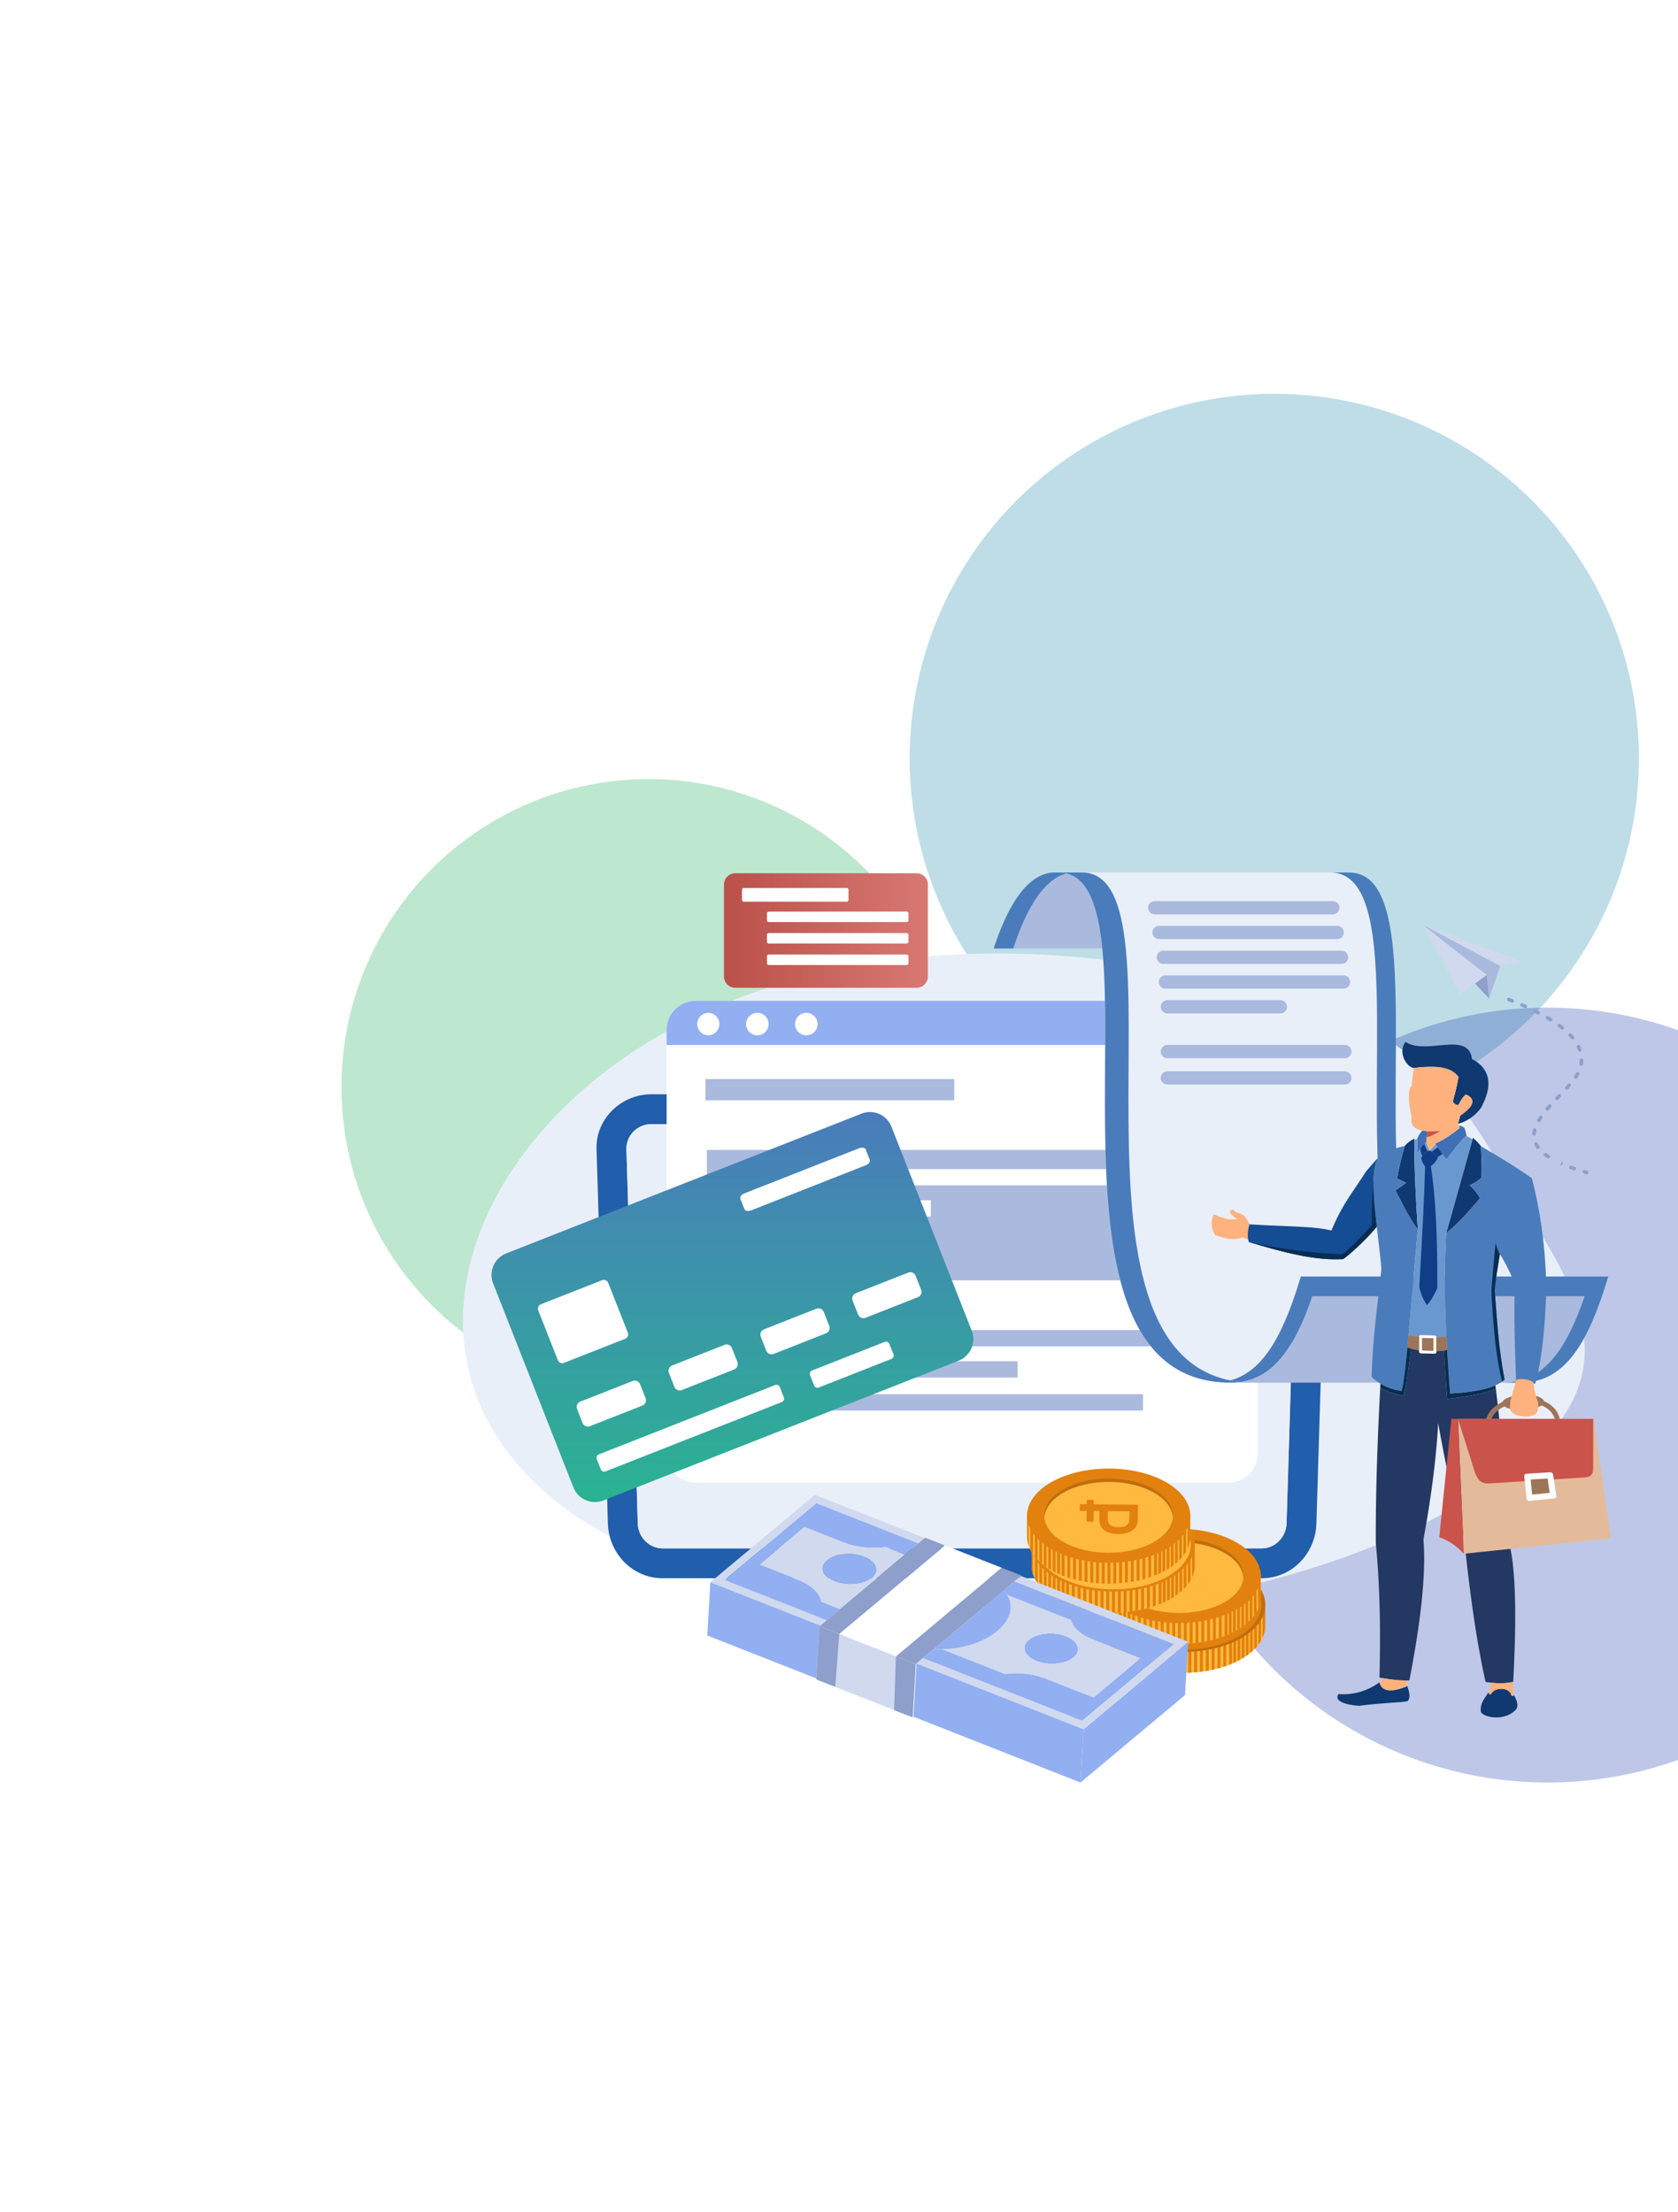 <svg width="801" height="1056" fill="none" xmlns="http://www.w3.org/2000/svg"><g filter="url(#a)"><ellipse cx="309.525" cy="518.98" rx="146.525" ry="147.045" fill="#27AE60" fill-opacity=".3"/></g><g filter="url(#b)"><circle cx="608.291" cy="362.063" r="174.063" fill="#278EAE" fill-opacity=".3"/></g><g filter="url(#c)"><circle cx="738.709" cy="666.025" r="184.975" fill="#2745AE" fill-opacity=".3"/></g><path fill-rule="evenodd" clip-rule="evenodd" d="m679.502 441.831 30.231 23.635-12.76 9.343-17.471-32.978Zm36.638 19.344-35.615-18.973 46.273 16.757-10.658 2.216Z" fill="#D0D9EE"/><path fill-rule="evenodd" clip-rule="evenodd" d="m716.141 461.176-5.317 15.484-1.091-11.194-30.231-23.635 1.024.371 35.615 18.974Z" fill="#AAB9DE"/><path fill-rule="evenodd" clip-rule="evenodd" d="m710.823 476.659-6.747-7.054 5.657-4.139 1.09 11.193Zm9.114 1.312c-1.073-.453-.365-2.002.63-1.581l1.587.638c1.055.447.368 2.002-.642 1.578l-1.572-.632-.003-.003Zm37.681 80.936c.725.206.835 1.198.203 1.552-.163.11-.438.15-.665.087l-1.058-.305c-1.062-.299-.624-1.943.478-1.633l1.045.299h-.003Zm-5.88-1.816c.966.273.641 1.946-.554 1.61l-1.622-.569c-1.134-.478-.356-1.995.581-1.601l1.592.557.003.003Zm-6.274-2.428c.98.415.38 2.007-.702 1.549l.702-1.549Zm-5.874-3.144c.876.644.072 1.998-.952 1.412-.49-.325-.966-.661-1.436-1.015-.878-.711.131-2.016 1.039-1.352.435.334.89.65 1.346.952l.003.003Zm-4.772-4.366c.653.951-.772 1.883-1.386.983a12.121 12.121 0 0 1-.949-1.581c-.482-1.079 1.099-1.708 1.534-.739.233.47.505.905.804 1.337h-.003Zm-1.668-5.833c-.183 1.209-1.848.835-1.694-.177.061-.615.157-1.201.302-1.802.319-1.128 1.94-.609 1.65.421a10.918 10.918 0 0 0-.258 1.555v.003Zm2.167-6.005c-.528.928-2.039.139-1.459-.879.296-.496.612-1.006.94-1.479.705-.96 2.03.113 1.404.963-.311.452-.607.922-.888 1.395h.003Zm3.954-5.369c-.673.83-2.037-.189-1.297-1.105.371-.435.748-.873 1.131-1.3.897-.882 1.976.441 1.268 1.137-.374.415-.743.842-1.105 1.268h.003Zm4.562-4.992c-.849.835-1.984-.435-1.232-1.175l1.174-1.233c.847-.832 1.987.435 1.233 1.178-.394.397-.792.821-1.175 1.23Zm4.694-4.963c-.885.87-1.976-.441-1.259-1.146l1.125-1.256c.836-.821 1.97.27 1.283 1.122l-1.149 1.28Zm4.383-5.37c-.644.876-1.999.073-1.413-.948.311-.458.598-.911.876-1.389.554-.972 2.037-.131 1.477.849-.299.511-.609.998-.94 1.491v-.003Zm2.738-6.573c-.168 1.109-1.851.853-1.682-.255a12.24 12.24 0 0 0 .148-1.587c.034-1.134 1.734-1.064 1.705.041-.02.603-.072 1.204-.168 1.801h-.003Zm-.711-7.127c.386 1.077-1.224 1.631-1.598.592a15.77 15.77 0 0 0-.629-1.485c-.493-1.102 1.099-1.703 1.523-.757.266.525.501 1.096.704 1.647v.003Zm-3.634-6.065c.676.841-.467 1.946-1.3 1.102a27.998 27.998 0 0 0-1.105-1.23c-.763-.774.421-1.998 1.233-1.174.403.423.792.855 1.172 1.302Zm-5.039-4.815c.885.716-.2 2.027-1.058 1.334a42.54 42.54 0 0 0-1.329-1.021c-.896-.658.102-2.039 1.012-1.366.464.345.923.693 1.375 1.053Zm-5.665-3.954c.914.522.142 2.042-.893 1.45l-1.442-.87c-.951-.545-.133-2.039.862-1.468l1.473.891v-.003Zm-5.987-3.382c1.053.603.116 2.025-.78 1.511l-1.509-.766c-.968-.554-.301-1.972.76-1.523l1.529.778Zm-6.173-2.985c.984.415.38 2.007-.702 1.552l-1.546-.69c-.998-.421-.38-2.011.688-1.561l1.563.696-.003.003Z" fill="#8D9FCA"/><path fill-rule="evenodd" clip-rule="evenodd" d="M636.002 483.981c57.211 20.543 73.101 63.171 93.667 95.541 27.223 42.84 44.416 77.681-2.677 117.516-82.673 69.934-270.277 98.781-403.203 51.044-132.925-47.731-125.459-160.169-42.785-230.102 82.67-69.933 222.073-81.734 354.998-33.999Z" fill="#E9EFF8"/><path fill-rule="evenodd" clip-rule="evenodd" d="M310.872 522.425H607.7c14.361 0 26.542 11.771 26.109 26.109l-5.418 178.841c-.432 14.338-11.768 26.109-26.11 26.109H316.294c-14.266 0-25.677-11.754-26.112-26.109l-5.419-178.841c-.432-14.356 11.748-26.109 26.109-26.109Zm.003 14.262c-6.518 0-12.043 5.329-11.849 11.847l5.421 178.841c.192 6.518 5.445 11.849 11.85 11.849h285.99c6.402 0 11.658-5.447 11.85-11.849l5.418-178.841c.198-6.498-5.331-11.847-11.849-11.847H310.875Z" fill="#215EAB"/><path fill-rule="evenodd" clip-rule="evenodd" d="M619.555 548.534c0-5.703-4.081-10.498-9.468-11.606l-.284-.055h-.006l-.29-.05h-.006l-.29-.04h-.003l-.293-.035-.298-.029-.302-.02-.302-.012h-.304l-296.831-.003h-.304l-.302.015-.302.02-.298.026-.293.035h-.006l-.29.04h-.006c-5.668.876-10.045 5.808-10.045 11.711l5.421 178.84c.195 6.518 5.448 11.85 11.85 11.85h285.99c6.402 0 11.658-5.448 11.85-11.85l5.418-178.837h-.006Z" fill="#E9EFF8"/><path fill-rule="evenodd" clip-rule="evenodd" d="M332.016 477.794H586.56c7.591 0 13.802 6.21 13.802 13.801v202.438c0 7.589-6.211 13.802-13.802 13.802H332.016c-7.591 0-13.798-6.21-13.798-13.802V491.595c0-7.591 6.207-13.801 13.798-13.801Z" fill="#fff"/><path fill-rule="evenodd" clip-rule="evenodd" d="M586.559 477.794H332.015c-7.591 0-13.801 6.21-13.801 13.801v7.284h282.144v-7.284c0-7.591-6.211-13.801-13.802-13.801h.003Z" fill="#92AFF2"/><path fill-rule="evenodd" clip-rule="evenodd" d="M338.136 483.545a5.368 5.368 0 0 1 0 10.733 5.367 5.367 0 0 1 0-10.733Zm46.768 0a5.365 5.365 0 0 1 5.366 5.367 5.365 5.365 0 0 1-5.366 5.366 5.365 5.365 0 0 1-5.366-5.366 5.366 5.366 0 0 1 5.366-5.367Zm-23.383 0a5.366 5.366 0 1 1 0 10.733 5.365 5.365 0 0 1-5.366-5.366 5.366 5.366 0 0 1 5.366-5.367Z" fill="#fff"/><path d="M455.502 515.161H336.755v10.15h118.747v-10.15Zm121.453 33.828H337.432v62.249h239.523v-62.249Z" fill="#AAB9DE"/><path fill-rule="evenodd" clip-rule="evenodd" d="M347.581 558.124h219.225v7.782H347.581v-7.782Zm0 30.617h96.759v7.779h-96.759v-7.779Zm0-15.728h96.759v7.78h-96.759v-7.78Z" fill="#fff"/><path fill-rule="evenodd" clip-rule="evenodd" d="M338.368 634.995h239.17v7.783h-239.17v-7.783Zm0 30.617h207.23v7.783h-207.23v-7.783Zm0-15.727h147.391v7.779H338.368v-7.779Z" fill="#AAB9DE"/><path d="M350.98 416.902h86.569a5.387 5.387 0 0 1 5.384 5.383v43.908a5.387 5.387 0 0 1-5.384 5.384h-86.572a5.385 5.385 0 0 1-5.383-5.384v-43.905a5.387 5.387 0 0 1 5.383-5.383l.003-.003Z" fill="url(#d)"/><path fill-rule="evenodd" clip-rule="evenodd" d="M355.021 423.945h49.187c.456 0 .83.374.83.827v4.867c0 .456-.374.83-.83.83h-49.187a.834.834 0 0 1-.83-.83v-4.867c0-.456.375-.827.83-.827Zm12.198 11.269h65.329c.607 0 1.1.285 1.1.636v3.721c0 .348-.496.635-1.1.635h-65.329c-.607 0-1.1-.284-1.1-.635v-3.721c0-.348.496-.636 1.1-.636Zm0 20.506h65.329c.607 0 1.1.284 1.1.632v3.722c0 .348-.496.632-1.1.632h-65.329c-.607 0-1.1-.284-1.1-.632v-3.722c0-.348.496-.632 1.1-.632Zm0-10.252h65.329c.607 0 1.1.285 1.1.633v3.721c0 .348-.496.633-1.1.633h-65.329c-.607 0-1.1-.285-1.1-.633v-3.721c0-.348.496-.633 1.1-.633Z" fill="#fff"/><path fill-rule="evenodd" clip-rule="evenodd" d="M672.56 609.446h-43.128c-9.558 31.78-20.653 50.655-41.968 50.655h138.263c21.315 0 32.41-18.875 41.968-50.655H672.56ZM474.354 452.819h190.081c-2.199-21.843-7.666-36.28-20.92-36.28H502.59c-11.165.879-20.575 12.972-28.236 36.28Z" fill="#AAB9DE"/><path fill-rule="evenodd" clip-rule="evenodd" d="M672.56 609.446c-17.68-71.367 9.413-192.907-29.045-192.907H505.252c54.441 0-22.483 243.562 82.215 243.562 21.315 0 32.41-18.875 41.968-50.655h43.128-.003Z" fill="#E9EFF8"/><path fill-rule="evenodd" clip-rule="evenodd" d="M592.196 659.77c-94.973-10.001-22.452-243.231-75.726-243.231h-11.218c54.441 0-22.483 243.562 82.215 243.562 1.636 0 3.214-.113 4.732-.331h-.003Zm80.869-50.324c-17.683-71.367 9.413-192.907-29.045-192.907h-8.98c38.457 0 11.362 121.54 29.042 192.907h8.983Z" fill="#4A7CBB"/><path fill-rule="evenodd" clip-rule="evenodd" d="M756.46 618.812c-8.943 26.086-19.838 41.289-38.965 41.289h8.235c21.315 0 32.41-18.875 41.968-50.655H620.956c-8.232 27.374-17.604 45.173-33.665 49.582 1.583.316 3.219.562 4.908.742 16.246-2.349 26.057-17.102 34.234-40.958H756.46ZM483.689 452.819c7.013-21.344 15.498-33.283 25.45-35.818a15.908 15.908 0 0 0-3.887-.462h-2.662c-11.165.879-20.575 12.972-28.236 36.28h9.335Z" fill="#4A7CBB"/><path fill-rule="evenodd" clip-rule="evenodd" d="M551.191 430.199h85.035a3.174 3.174 0 0 1 3.164 3.164 3.174 3.174 0 0 1-3.164 3.165h-85.035a3.175 3.175 0 0 1-3.165-3.165 3.172 3.172 0 0 1 3.165-3.164Zm6.074 81.246h84.716a3.174 3.174 0 0 1 3.164 3.165 3.174 3.174 0 0 1-3.164 3.164h-84.716a3.174 3.174 0 0 1-3.165-3.164 3.175 3.175 0 0 1 3.165-3.165Zm0-12.566h84.716a3.174 3.174 0 0 1 3.164 3.165 3.174 3.174 0 0 1-3.164 3.164h-84.716a3.174 3.174 0 0 1-3.165-3.164 3.175 3.175 0 0 1 3.165-3.165Zm0-21.393h53.933a3.174 3.174 0 0 1 3.165 3.165 3.173 3.173 0 0 1-3.165 3.165h-53.933a3.175 3.175 0 0 1-3.165-3.165 3.175 3.175 0 0 1 3.165-3.165Zm-.954-11.82h85.034a3.174 3.174 0 0 1 3.165 3.164 3.172 3.172 0 0 1-3.165 3.165h-85.034a3.174 3.174 0 0 1-3.165-3.165 3.174 3.174 0 0 1 3.165-3.164Zm-.955-11.821h85.035a3.175 3.175 0 0 1 3.165 3.165 3.173 3.173 0 0 1-3.165 3.165h-85.035a3.172 3.172 0 0 1-3.164-3.165 3.174 3.174 0 0 1 3.164-3.165Zm-2.079-11.823h85.034a3.174 3.174 0 0 1 3.165 3.165 3.172 3.172 0 0 1-3.165 3.164h-85.034a3.172 3.172 0 0 1-3.165-3.164 3.17 3.17 0 0 1 3.165-3.165Z" fill="#AAB9DE"/><path fill-rule="evenodd" clip-rule="evenodd" d="M592.575 792.035c-15.205 8.78-39.87 8.78-55.084 0-7.148-4.128-10.939-9.465-11.368-14.872-.023-.328-.035-10.64-.038-10.971-.02-5.772 3.78-1.555 11.406-5.961 15.214-8.783 39.876-8.783 55.084 0 7.557 4.366 11.362.081 11.409 5.799.006.322-.006 10.631-.023 10.953-.36 5.468-4.154 10.875-11.383 15.049l-.003.003Z" fill="#FFB93E"/><path fill-rule="evenodd" clip-rule="evenodd" d="M526.555 763.74a.641.641 0 0 1 .267.523v16.244a13.605 13.605 0 0 1-.699-3.342c-.023-.328-.035-10.64-.038-10.97-.006-1.187.151-1.95.47-2.455Zm2.413 2.458v18.44a17.294 17.294 0 0 1-1.308-2.161v-16.279c0-.357.293-.65.65-.65l.058.006a.645.645 0 0 1 .597.644h.003Zm2.138 1.94v18.788a.647.647 0 0 1-.04.226 20.233 20.233 0 0 1-1.276-1.433v-17.581c0-.359.293-.655.649-.655l.067.005a.652.652 0 0 1 .603.65h-.003Zm2.147 1.935v18.779a.586.586 0 0 1-.049.247 26.255 26.255 0 0 1-1.291-1.123v-17.9c0-.363.299-.659.659-.659h.058a.669.669 0 0 1 .617.659l.006-.003Zm2.143 1.941v18.712c-.47-.319-.919-.641-1.354-.969v-17.743c0-.363.298-.659.658-.659h.067a.668.668 0 0 1 .629.659Zm2.146 1.937v18.11l-.052-.029a35.615 35.615 0 0 1-1.317-.801v-17.283c0-.368.296-.664.665-.664h.061a.678.678 0 0 1 .646.664l-.003.003Zm2.139 1.938v17.314a37.79 37.79 0 0 1-1.386-.722v-16.595c0-.369.304-.67.673-.67h.064c.359.02.649.307.649.67v.003Zm2.143 1.938v16.366a37.612 37.612 0 0 1-1.398-.63v-15.739c0-.371.302-.673.667-.673h.067c.369.02.664.307.664.673v.003Zm.726 16.67v-14.733c0-.371.307-.679.682-.679h.063c.375 0 .676.308.676.679v15.287a48.618 48.618 0 0 1-1.421-.554Zm2.738 1.024v-15.354c0-.374.302-.679.676-.679h.07c.374 0 .678.308.678.679v15.815a47.316 47.316 0 0 1-1.424-.461Zm2.735.847v-15.797c0-.372.307-.679.679-.679h.075c.371 0 .679.307.679.679v16.177c-.482-.122-.96-.25-1.436-.383l.003.003Zm2.739.69v-16.079c0-.377.307-.687.678-.687h.082c.374 0 .681.307.681.687v16.39a74.219 74.219 0 0 1-1.438-.311h-.003Zm2.736.554v-16.23a.69.69 0 0 1 .684-.687h.081a.69.69 0 0 1 .685.687v16.473a72.832 72.832 0 0 1-1.448-.24l-.002-.003Zm2.731.427v-16.25c0-.377.314-.69.691-.69h.084c.377 0 .687.313.687.69v16.427c-.49-.052-.974-.113-1.462-.18v.003Zm2.739.305v-16.152a.69.69 0 0 1 .684-.69h.096c.377 0 .685.313.685.69v16.27a54.23 54.23 0 0 1-1.465-.116v-.002Zm2.732.191v-15.939c0-.377.313-.69.691-.69h.095a.69.69 0 0 1 .691.69v15.997a48.27 48.27 0 0 1-1.474-.058h-.003Zm2.738.081v-15.612c0-.383.314-.693.691-.693h.101c.377 0 .691.313.691.693v15.609a81.11 81.11 0 0 1-1.48.003h-.003Z" fill="#FFB93E"/><path fill-rule="evenodd" clip-rule="evenodd" d="M567.224 798.581v-15.998c0-.382.307-.69.69-.69h.096c.377 0 .69.308.69.69v15.934c-.493.026-.983.046-1.476.064Zm2.784-.148v-16.267c0-.377.308-.691.685-.691h.096a.69.69 0 0 1 .684.691v16.145c-.487.047-.974.087-1.465.122Zm2.784-.264v-16.418c0-.377.308-.69.685-.69h.087c.377 0 .69.31.69.69v16.233c-.484.069-.971.127-1.459.185h-.003Zm2.785-.386v-16.455c0-.375.308-.679.685-.679h.081c.377 0 .685.307.685.679v16.206c-.482.09-.964.171-1.451.249Zm2.782-.516v-16.358c0-.374.308-.678.679-.678h.081c.375 0 .682.307.682.678v16.039c-.479.113-.96.217-1.442.319Zm2.785-.659v-16.119c0-.371.304-.679.681-.679h.076c.371 0 .678.308.678.679v15.725c-.472.139-.954.27-1.435.394Zm2.781-.806v-15.73c0-.375.308-.676.679-.676h.073c.374 0 .673.301.673.676v15.249c-.47.165-.946.327-1.425.481Zm2.785-.983v-15.162c0-.374.302-.673.673-.673h.067c.374 0 .679.302.679.673v14.588c-.464.2-.94.391-1.419.574Zm3.4-16.952v15.472c-.461.227-.928.444-1.404.653v-16.125c0-.374.308-.676.676-.676h.064c.368.02.664.308.664.676Zm1.978-1.79v16.233c-.456.252-.917.496-1.387.734v-16.967c0-.368.302-.67.67-.67h.064c.357.023.65.308.65.67h.003Zm1.979-1.792v16.838c-.441.285-.896.566-1.369.839v-17.677a.67.67 0 0 1 .664-.665h.067a.674.674 0 0 1 .638.665Zm1.981-1.79v17.245c-.432.328-.885.65-1.352.969v-18.214c0-.362.299-.658.659-.658h.066a.665.665 0 0 1 .627.658Zm1.978-1.79v17.39c-.423.388-.87.771-1.34 1.148v-18.535a.66.66 0 0 1 .661-.656h.061a.664.664 0 0 1 .621.656l-.003-.003Zm1.978-1.789v17.131c-.406.479-.847.952-1.317 1.419v-18.55c0-.36.293-.653.65-.653h.064a.655.655 0 0 1 .603.653Zm1.978-1.793v16.137c-.38.659-.812 1.308-1.302 1.949v-18.086c0-.356.293-.649.649-.649l.061.005a.65.65 0 0 1 .592.644Zm.694 14.808v-16.598a.65.65 0 0 1 .65-.644c.284 0 .527.192.612.45.011.122.023.249.029.386v10.515c0 .542-.006.893-.009.948-.107 1.665-.537 3.324-1.282 4.943Z" fill="#E2810E"/><path fill-rule="evenodd" clip-rule="evenodd" d="M592.576 782.041c-15.206 8.784-39.871 8.784-55.085 0-15.205-8.78-15.205-23.02 0-31.8 15.214-8.784 39.876-8.784 55.085 0 15.214 8.78 15.214 23.02 0 31.8Z" fill="#C06E0C"/><path fill-rule="evenodd" clip-rule="evenodd" d="M591.253 781.278c-14.481 8.36-37.953 8.36-52.437 0-14.48-8.357-14.48-21.915 0-30.272 14.484-8.362 37.956-8.362 52.437 0 14.477 8.357 14.477 21.915 0 30.272Z" fill="#E2810E"/><path fill-rule="evenodd" clip-rule="evenodd" d="M586.751 778.679c-11.992 6.921-31.438 6.921-43.429 0-11.995-6.924-11.995-18.152 0-25.073 11.991-6.924 31.435-6.924 43.429 0 11.992 6.927 11.992 18.152 0 25.073Z" fill="#E68600"/><path fill-rule="evenodd" clip-rule="evenodd" d="M586.751 755.215c-11.995-6.924-31.438-6.924-43.43 0-5.645 3.258-8.629 7.467-8.96 11.731.333 4.267 3.318 8.479 8.96 11.736 11.992 6.921 31.438 6.921 43.43 0 5.639-3.257 8.629-7.466 8.96-11.73-.334-4.27-3.324-8.479-8.96-11.737Z" fill="#F29919"/><path fill-rule="evenodd" clip-rule="evenodd" d="m557.236 773.916 5.772-3.336c2.063 2.53-2.047 4.624-5.772 3.336Zm15.435-13.146-5.462 3.156c-1.741-2.112 1.575-4.255 5.462-3.156Zm7.333-4.183-1.291.749c-11.081-5.816-26.852 1.871-18.06 10.373l-7.461 4.31c-1.023-.879-1.737-1.833-2.14-2.86-.511-1.279-2.547-2.155-4.813-2.01-2.181.142-3.805.479-3.942 1.662-.032.261.015 1.218.137 1.491.826 1.764 2.512 3.629 4.977 5.047l-1.479-.212c-.278.16-.162 1.294-.162 1.503 0 .209.133.424.411.58l1.616.937c.554.316 1.45.316 2.005 0l1.273-.734c6.289 2.521 12.65 2.515 17.575-.322 4.647-2.683 5.01-6.152 1.088-10.402l6.419-3.704c.314.342.583.766.801 1.274.548 1.264 2.637 2.1 4.876 1.955 2.895-.183 4.847-2.028 3.861-3.612-.725-1.166-1.888-2.112-3.342-3.121l1.335-.769c.261-.15.386-.345.377-.542-.003-.189.148-1.349-.099-1.491l-2.135-.096c-.502-.293-1.322-.293-1.827 0v-.006Z" fill="#E68600"/><path fill-rule="evenodd" clip-rule="evenodd" d="m557.236 772.707 5.772-3.333c2.063 2.526-2.048 4.621-5.772 3.333Zm15.435-13.143-5.462 3.155c-1.741-2.111 1.575-4.255 5.462-3.155Zm7.333-4.183-1.291.745c-11.081-5.816-26.852 1.874-18.06 10.376l-7.461 4.308c-1.024-.879-1.737-1.834-2.14-2.861-.511-1.276-2.547-2.158-4.813-2.013-2.657.174-4.496 1.662-3.805 3.156.826 1.761 2.512 3.629 4.977 5.048l-1.227.707c-.554.322-.554.842 0 1.158l1.616.937c.554.316 1.45.316 2.004 0l1.274-.734c6.288 2.521 12.65 2.518 17.575-.322 4.647-2.683 5.01-6.153 1.088-10.399l6.419-3.707c.313.342.583.765.801 1.273.548 1.265 2.637 2.094 4.876 1.952 2.895-.18 4.774-1.877 3.785-3.463-.725-1.163-1.813-2.257-3.266-3.266l1.334-.769c.508-.293.508-.766 0-1.056l-1.859-1.073c-.502-.293-1.323-.293-1.827 0v.003Z" fill="#F6B039"/><path fill-rule="evenodd" clip-rule="evenodd" d="M590.415 778.25c-15.212 8.783-39.871 8.783-55.085 0-7.153-4.128-10.939-9.462-11.368-14.872-.023-.328-.041-10.64-.041-10.968-.023-5.769 3.777-1.554 11.409-5.961 15.208-8.78 39.873-8.78 55.085 0 7.556 4.366 11.356.084 11.408 5.802 0 .319-.009 10.628-.029 10.95-.351 5.468-4.148 10.872-11.376 15.046l-.003.003Z" fill="#FFB93E"/><path fill-rule="evenodd" clip-rule="evenodd" d="M524.394 749.957c.16.116.264.307.264.519v16.232a13.748 13.748 0 0 1-.696-3.33c-.023-.322-.04-10.64-.04-10.967-.006-1.187.153-1.95.469-2.454h.003Zm2.411 2.457v18.44a16.78 16.78 0 0 1-1.305-2.159v-16.281a.65.65 0 0 1 .649-.647h.061c.331.035.595.31.595.647Zm2.143 1.94v18.788a.639.639 0 0 1-.04.226 21.334 21.334 0 0 1-1.283-1.436v-17.578c0-.357.299-.656.656-.656l.061.006a.66.66 0 0 1 .609.65h-.003Zm2.145 1.938v18.776a.655.655 0 0 1-.05.249 26.173 26.173 0 0 1-1.291-1.122v-17.901c0-.362.296-.655.656-.655h.064a.664.664 0 0 1 .621.655v-.002Z" fill="#D0D9EE"/><path fill-rule="evenodd" clip-rule="evenodd" d="M533.233 758.229v18.713a33.107 33.107 0 0 1-1.349-.963v-17.747a.66.66 0 0 1 .658-.658h.061c.354.026.63.307.63.658v-.003Zm2.143 1.938v18.109l-.046-.026a40.236 40.236 0 0 1-1.323-.8v-17.28c0-.368.299-.664.664-.664h.064a.674.674 0 0 1 .638.664l.003-.003Zm2.147 1.937v17.318c-.47-.232-.931-.473-1.384-.723v-16.595c0-.368.296-.667.664-.667h.067c.363.023.656.308.656.667h-.003Zm2.143 1.941v16.369a52.837 52.837 0 0 1-1.404-.632v-15.737c0-.374.305-.675.676-.675h.067c.362.02.664.307.664.675h-.003Zm.726 16.671v-14.733c0-.374.301-.682.673-.682h.063c.372 0 .682.308.682.682v15.287a52.87 52.87 0 0 1-1.418-.554Zm2.735 1.023v-15.353c0-.374.307-.676.679-.676h.072c.372 0 .679.302.679.676v15.815a54.244 54.244 0 0 1-1.43-.462Zm2.739.848v-15.795c0-.377.301-.681.678-.681h.076a.68.68 0 0 1 .682.681v16.175c-.485-.122-.961-.25-1.436-.383v.003Zm2.729.69v-16.082c0-.374.307-.681.684-.681h.076c.377 0 .684.307.684.681v16.392c-.487-.098-.969-.2-1.447-.31h.003Zm2.738.554v-16.232c0-.374.307-.679.682-.679h.087c.377 0 .684.308.684.679v16.476a63.494 63.494 0 0 1-1.45-.241l-.003-.003Zm2.735.426v-16.252c0-.377.308-.685.685-.685h.09c.374 0 .684.308.684.685v16.432a78.497 78.497 0 0 1-1.459-.18Zm2.736.305v-16.154a.69.69 0 0 1 .691-.684h.09a.69.69 0 0 1 .69.684v16.273a59.497 59.497 0 0 1-1.471-.119Zm2.738.194v-15.939c0-.386.31-.691.69-.691h.096c.377 0 .69.308.69.691v15.997a71.648 71.648 0 0 1-1.473-.058h-.003Zm2.733.078v-15.617c0-.377.313-.69.693-.69h.096c.383 0 .696.313.696.69v15.615a73.51 73.51 0 0 1-1.485 0v.002Zm2.784-.031v-16.001c0-.377.31-.69.69-.69h.096c.383 0 .691.313.691.69v15.94c-.491.029-.981.049-1.474.063l-.003-.002Zm2.785-.147v-16.271c0-.377.311-.69.691-.69h.09c.377 0 .69.31.69.69v16.146c-.487.046-.978.09-1.471.125Zm2.785-.265v-16.424c0-.377.31-.684.69-.684h.087c.377 0 .685.307.685.684v16.238c-.485.07-.972.131-1.459.189l-.003-.003Zm2.781-.386v-16.456a.69.69 0 0 1 .688-.684h.084a.69.69 0 0 1 .687.684v16.204c-.484.09-.969.171-1.456.252h-.003Zm2.786-.519v-16.354c0-.377.307-.684.684-.684h.082c.371 0 .678.307.678.684v16.035c-.478.113-.96.218-1.444.319Zm2.786-.656v-16.119c0-.377.302-.679.682-.679h.069c.377 0 .679.302.679.679v15.722a38.71 38.71 0 0 1-1.43.394v.003Zm2.786-.809v-15.728c0-.377.301-.679.675-.679h.07a.68.68 0 0 1 .679.679v15.246c-.47.166-.946.328-1.424.482Zm2.784-.986V765.87c0-.368.301-.673.673-.673h.066c.372 0 .673.308.673.673v14.591c-.464.2-.937.388-1.415.574h.003Zm3.397-16.952v15.473c-.461.223-.928.444-1.404.652v-16.125c0-.371.302-.673.673-.673h.067c.362.021.664.308.664.673Zm1.979-1.79v16.233c-.456.252-.92.498-1.387.739v-16.972c0-.368.302-.664.667-.664h.067c.362.02.653.302.653.664Zm1.977-1.786v16.832c-.444.285-.896.566-1.369.842v-17.674c0-.369.299-.665.664-.665h.064a.674.674 0 0 1 .641.665Zm1.978-1.793v17.248c-.435.328-.884.65-1.354.969v-18.214c0-.363.299-.661.658-.661h.067a.67.67 0 0 1 .629.661v-.003Zm1.98-1.793v17.393a26.38 26.38 0 0 1-1.335 1.143v-18.536c0-.36.293-.655.653-.655h.067a.663.663 0 0 1 .615.655Zm1.983-1.787v17.129c-.409.482-.85.957-1.323 1.421v-18.553c0-.356.293-.655.656-.655l.061.006a.657.657 0 0 1 .609.649l-.003.003Zm1.979-1.792v16.137c-.38.658-.815 1.311-1.303 1.952v-18.086c0-.357.293-.65.644-.65l.067.006a.65.65 0 0 1 .595.644l-.003-.003Zm.69 14.802v-16.589a.645.645 0 0 1 1.262-.186c.012.101.02.209.026.319v10.434a36.09 36.09 0 0 1-.012 1.079c-.107 1.662-.533 3.321-1.276 4.94v.003Z" fill="#E2810E"/><path fill-rule="evenodd" clip-rule="evenodd" d="M590.414 768.257c-15.211 8.783-39.87 8.783-55.084 0-15.215-8.78-15.215-23.017 0-31.801 15.208-8.78 39.873-8.78 55.084 0 15.209 8.784 15.209 23.021 0 31.801Z" fill="#E2810E"/><path fill-rule="evenodd" clip-rule="evenodd" d="M589.092 767.497c-14.478 8.357-37.959 8.357-52.436 0-14.481-8.363-14.481-21.915 0-30.278 14.477-8.36 37.953-8.357 52.436 0 14.477 8.36 14.477 21.915 0 30.278Z" fill="#E2810E"/><path fill-rule="evenodd" clip-rule="evenodd" d="M584.586 764.895c-11.991 6.927-31.435 6.927-43.429 0-11.992-6.924-11.992-18.146 0-25.073 11.991-6.924 31.438-6.924 43.429 0 11.995 6.927 11.995 18.152 0 25.073Z" fill="#C06E0C"/><path fill-rule="evenodd" clip-rule="evenodd" d="M584.587 741.434c-11.992-6.927-31.438-6.927-43.43-.003-5.639 3.258-8.63 7.467-8.96 11.734.333 4.264 3.324 8.473 8.96 11.73 11.995 6.927 31.438 6.927 43.43 0 5.644-3.257 8.629-7.463 8.966-11.73-.337-4.264-3.322-8.473-8.966-11.731Z" fill="#FFB93E"/><path fill-rule="evenodd" clip-rule="evenodd" d="M558.924 763.274c-15.208 8.78-39.87 8.78-55.084 0-7.148-4.131-10.939-9.465-11.368-14.872-.023-.328-.035-10.643-.041-10.971-.02-5.775 3.783-1.554 11.409-5.961 15.214-8.783 39.876-8.783 55.084 0 7.557 4.366 11.362.082 11.406 5.799.006.322-.003 10.634-.023 10.953-.357 5.468-4.154 10.875-11.383 15.049v.003Z" fill="#FFB93E"/><path fill-rule="evenodd" clip-rule="evenodd" d="M492.904 734.977a.646.646 0 0 1 .267.522v16.247a13.595 13.595 0 0 1-.699-3.342c-.023-.327-.035-10.642-.041-10.97-.003-1.186.154-1.952.473-2.454v-.003Zm2.413 2.46v18.44c-.502-.71-.937-1.43-1.308-2.164v-16.279a.65.65 0 0 1 .65-.649l.06.005a.649.649 0 0 1 .598.644v.003Zm2.138 1.941v18.788a.613.613 0 0 1-.041.223c-.458-.47-.884-.948-1.279-1.43v-17.578c0-.36.293-.656.65-.656h.064a.66.66 0 0 1 .603.656l.003-.003Zm2.147 1.937v18.78a.62.62 0 0 1-.049.243 25.72 25.72 0 0 1-1.291-1.122v-17.901c0-.362.298-.658.658-.658l.061.006a.664.664 0 0 1 .621.655v-.003Zm2.143 1.938v18.712c-.47-.316-.919-.641-1.354-.968V743.25a.66.66 0 0 1 .658-.658h.067a.67.67 0 0 1 .629.658v.003Zm2.147 1.938v18.112l-.049-.029a32.75 32.75 0 0 1-1.32-.801v-17.285c0-.369.299-.665.664-.665h.061c.36.027.647.308.647.665l-.003.003Zm2.138 1.937v17.315c-.47-.232-.931-.473-1.384-.723v-16.595c0-.368.302-.67.67-.67h.064c.36.021.65.308.65.67v.003Zm2.143 1.938v16.366c-.473-.203-.94-.412-1.401-.63v-15.739c0-.371.302-.673.67-.673h.064c.368.02.664.307.664.673l.003.003Zm.726 16.67v-14.729c0-.375.307-.682.679-.682h.066c.375 0 .673.307.673.682v15.286a47.952 47.952 0 0 1-1.418-.554v-.003Zm2.738 1.024v-15.351a.68.68 0 0 1 .676-.681h.07c.374 0 .678.307.678.681v15.815a57.76 57.76 0 0 1-1.424-.461v-.003Zm2.735.847V751.81c0-.374.308-.682.679-.682h.078c.371 0 .679.308.679.682v16.177a71.86 71.86 0 0 1-1.436-.38Zm2.738.693v-16.081c0-.378.308-.685.682-.685h.078c.375 0 .682.307.682.685v16.389a58.073 58.073 0 0 1-1.439-.308h-.003Zm2.733.552v-16.23c0-.374.307-.684.684-.684h.082c.377 0 .684.31.684.684v16.473a56.176 56.176 0 0 1-1.45-.243Zm2.735.426v-16.25c0-.377.311-.69.69-.69h.085c.377 0 .687.313.687.69v16.427a58.678 58.678 0 0 1-1.459-.18l-.003.003Zm2.739.308v-16.151c0-.377.307-.691.684-.691h.096a.69.69 0 0 1 .685.691v16.27c-.49-.032-.978-.076-1.465-.116v-.003Zm2.733.188v-15.939c0-.377.313-.69.69-.69h.096c.383 0 .69.313.69.69v15.997a55.477 55.477 0 0 1-1.476-.061v.003Zm2.741.079v-15.612c0-.383.31-.693.687-.693h.102c.377 0 .69.31.69.693v15.612c-.493.006-.986.006-1.479 0Zm2.782-.029v-15.998c0-.383.307-.69.69-.69h.096c.377 0 .69.307.69.69v15.934c-.49.026-.983.046-1.476.064Zm2.781-.152v-16.267c0-.377.308-.69.685-.69h.096c.377 0 .684.31.684.69v16.143c-.487.046-.974.087-1.465.124Zm2.785-.263v-16.421a.69.69 0 0 1 .684-.69h.087c.377 0 .691.31.691.69v16.236c-.485.066-.972.127-1.459.185h-.003Zm2.784-.389v-16.456c0-.371.308-.679.685-.679h.081c.377 0 .685.308.685.679v16.209c-.485.09-.966.171-1.451.249v-.002Zm2.785-.514v-16.357c0-.374.307-.679.679-.679h.081c.374 0 .682.308.682.679v16.038c-.479.113-.958.218-1.439.319h-.003Zm2.785-.654V751.73c0-.372.308-.679.679-.679h.075c.375 0 .682.307.682.679v15.721c-.473.14-.954.273-1.436.401Zm2.782-.807v-15.731a.68.68 0 0 1 .682-.673h.069c.374 0 .676.302.676.673v15.249c-.47.168-.946.328-1.427.482Zm2.784-.987v-15.162c0-.374.302-.676.676-.676h.064a.68.68 0 0 1 .681.676v14.588c-.467.2-.942.392-1.421.577v-.003Zm3.398-16.951v15.472c-.462.224-.929.444-1.404.653v-16.125c0-.371.307-.673.673-.673h.063c.369.02.665.308.665.673h.003Zm1.98-1.793v16.232a36.48 36.48 0 0 1-1.384.737v-16.969c0-.369.302-.667.667-.667h.067c.357.023.65.307.65.667Zm1.978-1.79v16.841c-.444.285-.899.563-1.369.839v-17.68a.67.67 0 0 1 .664-.664l.067.005a.67.67 0 0 1 .641.659h-.003Zm1.982-1.787v17.245c-.433.328-.885.65-1.352.969V743.74c0-.363.299-.658.658-.658h.064c.348.023.63.307.63.658v-.003Zm1.978-1.795v17.389c-.424.389-.87.772-1.34 1.149v-18.538a.66.66 0 0 1 .658-.656h.061a.664.664 0 0 1 .618.656h.003Zm1.978-1.784v17.129c-.409.478-.847.951-1.32 1.418v-18.544c0-.363.293-.656.65-.656h.064a.658.658 0 0 1 .606.656v-.003Zm1.979-1.792v16.136a17.96 17.96 0 0 1-1.303 1.952v-18.085c0-.357.29-.65.647-.65l.061.006a.647.647 0 0 1 .592.644l.003-.003Zm.689 14.804v-16.598c0-.351.293-.646.65-.646.285 0 .528.191.612.452.012.122.024.249.032.386v10.512a33.68 33.68 0 0 1-.011.951c-.108 1.665-.537 3.325-1.283 4.943Z" fill="#E2810E"/><path fill-rule="evenodd" clip-rule="evenodd" d="M558.925 753.28c-15.209 8.784-39.871 8.784-55.085 0-15.209-8.78-15.209-23.02 0-31.8 15.214-8.784 39.876-8.784 55.085 0 15.214 8.78 15.214 23.023 0 31.8Z" fill="#E2810E"/><path fill-rule="evenodd" clip-rule="evenodd" d="M557.599 752.515c-14.481 8.36-37.953 8.36-52.436 0-14.481-8.357-14.481-21.915 0-30.269 14.483-8.363 37.955-8.363 52.436 0 14.477 8.357 14.477 21.912 0 30.269Z" fill="#FFB93E"/><path fill-rule="evenodd" clip-rule="evenodd" d="M553.1 749.919c-11.992 6.921-31.438 6.921-43.43 0-11.994-6.924-11.994-18.153 0-25.077 11.992-6.924 31.435-6.924 43.43 0 11.991 6.927 11.991 18.153 0 25.077Z" fill="#E68600"/><path fill-rule="evenodd" clip-rule="evenodd" d="M553.099 726.455c-11.994-6.924-31.438-6.924-43.429 0-5.645 3.258-8.63 7.467-8.961 11.731.334 4.267 3.319 8.476 8.961 11.736 11.991 6.921 31.438 6.921 43.429 0 5.639-3.257 8.63-7.466 8.961-11.73-.334-4.267-3.322-8.476-8.961-11.734v-.003Z" fill="#F29919"/><path fill-rule="evenodd" clip-rule="evenodd" d="m523.585 745.156 5.772-3.333c2.066 2.526-2.047 4.621-5.772 3.333Zm15.435-13.146-5.462 3.156c-1.744-2.109 1.575-4.253 5.462-3.156Zm7.333-4.183-1.288.745c-11.081-5.816-26.852 1.874-18.063 10.376l-7.461 4.311c-1.021-.882-1.737-1.833-2.14-2.86-.508-1.282-2.547-2.156-4.813-2.011-2.181.14-3.805.479-3.942 1.663-.029.261.015 1.218.137 1.488.826 1.763 2.512 3.628 4.977 5.05l-1.479-.212c-.276.16-.162 1.294-.162 1.5 0 .206.136.423.411.58l1.616.937c.554.319 1.45.319 2.005 0l1.273-.734c6.289 2.524 12.653 2.518 17.575-.322 4.647-2.683 5.01-6.15 1.088-10.402l6.419-3.701c.314.342.583.763.801 1.273.548 1.265 2.64 2.1 4.879 1.955 2.895-.183 4.847-2.03 3.861-3.611-.725-1.166-1.888-2.106-3.342-3.121l1.335-.769c.261-.151.385-.348.377-.545-.006-.186.145-1.349-.102-1.491l-2.132-.096c-.505-.293-1.326-.293-1.827 0l-.003-.003Z" fill="#E68600"/><path fill-rule="evenodd" clip-rule="evenodd" d="m523.584 743.949 5.773-3.333c2.065 2.527-2.048 4.621-5.773 3.333Zm15.435-13.146-5.462 3.156c-1.744-2.112 1.575-4.255 5.462-3.156Zm7.333-4.183-1.288.746c-11.081-5.816-26.852 1.874-18.063 10.373l-7.461 4.31c-1.021-.882-1.737-1.833-2.14-2.86-.508-1.279-2.547-2.158-4.813-2.013-2.657.177-4.496 1.662-3.805 3.156.826 1.761 2.512 3.629 4.977 5.05l-1.23.708c-.554.322-.554.841 0 1.157l1.616.937c.554.316 1.451.316 2.005 0l1.273-.734c6.289 2.521 12.653 2.515 17.575-.322 4.647-2.683 5.01-6.152 1.088-10.402l6.419-3.704c.314.342.584.766.801 1.273.548 1.265 2.64 2.095 4.879 1.953 2.895-.183 4.772-1.877 3.786-3.464-.726-1.163-1.813-2.257-3.267-3.266l1.335-.772c.504-.29.504-.765 0-1.055l-1.86-1.071c-.504-.293-1.325-.293-1.827 0Z" fill="#F6B039"/><path fill-rule="evenodd" clip-rule="evenodd" d="M556.763 749.489c-15.214 8.784-39.87 8.784-55.084 0-7.154-4.127-10.942-9.465-11.368-14.872-.023-.327-.041-10.642-.041-10.97-.023-5.767 3.777-1.555 11.409-5.961 15.205-8.781 39.87-8.781 55.084 0 7.557 4.366 11.357.087 11.406 5.804 0 .316-.009 10.628-.029 10.95-.351 5.468-4.148 10.875-11.377 15.049Z" fill="#FFB93E"/><path fill-rule="evenodd" clip-rule="evenodd" d="M490.743 721.196a.65.65 0 0 1 .264.522v16.232a13.777 13.777 0 0 1-.696-3.33c-.024-.322-.041-10.642-.041-10.97-.003-1.184.154-1.949.473-2.454Zm2.41 2.46v18.437a17.182 17.182 0 0 1-1.305-2.155v-16.282c0-.357.293-.65.65-.65l.061.006a.65.65 0 0 1 .594.644Zm2.144 1.935v18.788a.656.656 0 0 1-.041.226 21.94 21.94 0 0 1-1.282-1.436v-17.578a.66.66 0 0 1 .656-.653l.061.006a.654.654 0 0 1 .609.647h-.003Zm2.147 1.94v18.779a.645.645 0 0 1-.05.247 26.696 26.696 0 0 1-1.29-1.123v-17.903c0-.363.298-.656.655-.656h.067a.666.666 0 0 1 .621.656h-.003Zm2.137 1.938v18.709a33.818 33.818 0 0 1-1.349-.963v-17.746c0-.363.299-.659.659-.659h.061a.668.668 0 0 1 .629.659Zm2.145 1.94v18.109l-.047-.026a39.384 39.384 0 0 1-1.325-.803v-17.28c0-.368.298-.664.664-.664h.064a.675.675 0 0 1 .641.664h.003Zm2.146 1.935v17.317c-.47-.232-.931-.472-1.386-.722v-16.595a.67.67 0 0 1 .664-.67h.064c.363.026.655.308.655.67h.003Zm2.14 1.938v16.369a44.402 44.402 0 0 1-1.404-.63v-15.739c0-.371.302-.673.673-.673h.067c.363.02.664.308.664.673Zm.728 16.673v-14.733c0-.374.302-.679.673-.679h.064c.374 0 .682.308.682.679v15.287c-.479-.18-.952-.363-1.419-.554Zm2.733 1.024v-15.354c0-.371.308-.673.679-.673h.072c.372 0 .679.302.679.673v15.815a58.225 58.225 0 0 1-1.43-.461Zm2.738.847v-15.794c0-.378.302-.679.679-.679h.076a.68.68 0 0 1 .681.679v16.177c-.481-.122-.96-.25-1.436-.383Zm2.735.69v-16.081c0-.375.308-.682.685-.682h.075c.377 0 .685.307.685.682v16.392a48.718 48.718 0 0 1-1.445-.311Zm2.739.554v-16.232c0-.374.308-.682.682-.682h.084c.377 0 .687.308.687.682v16.476a56.177 56.177 0 0 1-1.45-.244h-.003Zm2.732.427v-16.253c0-.377.307-.682.685-.682h.089a.69.69 0 0 1 .688.682v16.433a48.586 48.586 0 0 1-1.462-.18Zm2.733.307V739.65a.69.69 0 0 1 .69-.684h.09c.377 0 .691.307.691.684v16.273a60.274 60.274 0 0 1-1.471-.116v-.003Zm2.738.192v-15.94a.69.69 0 0 1 .691-.69h.095c.377 0 .691.307.691.69v15.995a65.758 65.758 0 0 1-1.474-.058l-.003.003Zm2.735.078v-15.618c0-.377.313-.69.693-.69h.096c.383 0 .696.31.696.69v15.612c-.496.006-.992.006-1.485.003v.003Zm2.785-.032v-16.001c0-.377.31-.69.687-.69h.096c.383 0 .69.31.69.69v15.94c-.49.026-.98.046-1.473.064v-.003Zm2.781-.147v-16.273c0-.378.311-.691.691-.691h.09c.377 0 .69.311.69.691v16.148c-.487.046-.977.087-1.471.125Zm2.786-.268v-16.424c0-.377.31-.684.69-.684h.087c.377 0 .685.307.685.684v16.239c-.485.069-.972.13-1.459.185h-.003Zm2.784-.385v-16.456c0-.377.311-.684.685-.684h.084c.374 0 .685.307.685.684v16.204c-.482.089-.969.174-1.454.252Zm2.782-.516v-16.358c0-.377.307-.684.685-.684h.081c.374 0 .681.307.681.684v16.036c-.478.113-.963.217-1.447.319v.003Zm2.791-.656v-16.117c0-.377.301-.681.681-.681h.07c.377 0 .681.301.681.681v15.722c-.475.137-.951.27-1.43.395h-.002Zm2.785-.81v-15.728c0-.377.301-.681.673-.681h.069a.68.68 0 0 1 .679.681v15.244c-.47.168-.943.328-1.421.484Zm2.781-.983v-15.165c0-.368.302-.673.676-.673h.067c.371 0 .673.307.673.673v14.591c-.465.197-.937.388-1.416.574Zm3.4-16.952v15.473c-.461.223-.928.441-1.404.649v-16.122c0-.374.302-.676.676-.676h.064c.362.021.664.308.664.676Zm1.975-1.793v16.233c-.455.255-.916.502-1.386.74v-16.97c0-.368.301-.664.667-.664h.067c.362.02.652.302.652.664v-.003Zm1.981-1.79v16.836c-.441.284-.896.566-1.369.838v-17.674c0-.368.296-.664.665-.664h.066c.351.02.638.308.638.664Zm1.979-1.788v17.247c-.436.328-.885.65-1.355.969v-18.216c0-.363.299-.659.658-.659h.064c.348.026.63.308.63.659h.003Zm1.978-1.794v17.393c-.42.386-.867.766-1.334 1.143V728.16c0-.356.293-.655.656-.655h.063a.662.662 0 0 1 .615.655Zm1.984-1.789v17.132c-.409.481-.853.954-1.326 1.421v-18.553c0-.357.293-.656.656-.656l.061.006a.657.657 0 0 1 .609.647v.003Zm1.979-1.79v16.137c-.38.658-.816 1.308-1.303 1.949v-18.086c0-.357.293-.647.644-.647h.067a.655.655 0 0 1 .592.647Zm.687 14.802v-16.592c0-.356.293-.644.647-.644.293 0 .539.195.618.462.011.104.02.209.026.319v10.434c0 .615-.006 1.018-.012 1.079-.107 1.665-.534 3.321-1.279 4.942Z" fill="#E2810E"/><path fill-rule="evenodd" clip-rule="evenodd" d="M556.763 739.496c-15.214 8.784-39.87 8.784-55.084 0-15.214-8.777-15.214-23.014 0-31.8 15.205-8.781 39.87-8.781 55.084 0 15.206 8.783 15.206 23.023 0 31.8Z" fill="#E2810E"/><path fill-rule="evenodd" clip-rule="evenodd" d="M555.44 738.737c-14.477 8.357-37.958 8.357-52.436 0-14.477-8.36-14.477-21.912 0-30.275 14.478-8.362 37.953-8.357 52.436 0 14.478 8.363 14.478 21.915 0 30.275Z" fill="#E2810E"/><path fill-rule="evenodd" clip-rule="evenodd" d="M550.933 736.132c-11.992 6.927-31.432 6.927-43.43 0-11.991-6.921-11.991-18.147 0-25.074 11.992-6.924 31.438-6.924 43.43 0 11.997 6.927 11.997 18.153 0 25.074Z" fill="#C06E0C"/><path fill-rule="evenodd" clip-rule="evenodd" d="M550.933 712.677c-11.992-6.927-31.438-6.927-43.43-.006-5.639 3.257-8.629 7.466-8.96 11.736.331 4.264 3.321 8.47 8.96 11.728 11.998 6.927 31.438 6.927 43.43 0 5.645-3.258 8.629-7.467 8.966-11.728-.337-4.264-3.321-8.473-8.966-11.73Z" fill="#FFB93E"/><path fill-rule="evenodd" clip-rule="evenodd" d="M517.238 825.598 515.771 851l49.912-41.753 1.465-25.402-49.91 41.753Zm-104.704-82.397c-5.897-2.321-13.83-1.555-17.726 1.705-3.902 3.264-2.289 7.789 3.6 10.112 5.894 2.321 13.827 1.555 17.726-1.705 3.901-3.264 2.292-7.792-3.6-10.112Z" fill="#92AFF2"/><path fill-rule="evenodd" clip-rule="evenodd" d="m388.998 713.648-49.907 41.748 52.471 20.676 3.051-2.559-48.717-19.194 43.795-36.633 48.659 19.174 3.058-2.558-52.41-20.654Z" fill="#D0D9EE"/><path fill-rule="evenodd" clip-rule="evenodd" d="m389.691 717.686-43.793 36.63 48.718 19.194 6.353-5.323-8.871-3.495c-.731-3.962-4.432-7.777-10.698-10.245l-18.909-7.449 21.514-17.993 18.907 7.454c6.106 2.399 13.387 3.032 19.942 2.112l9.155 3.606 6.35-5.32-48.663-19.174-.005.003Z" fill="#92AFF2"/><path fill-rule="evenodd" clip-rule="evenodd" d="M398.416 755.021c5.889 2.318 13.819 1.552 17.718-1.708 3.901-3.263 2.291-7.791-3.609-10.115-5.888-2.318-13.822-1.552-17.717 1.709-3.902 3.263-2.289 7.788 3.608 10.112v.002Zm4.505-18.552c6.091 2.396 13.372 3.028 19.928 2.108l9.154 3.606-31.037 26.011-8.871-3.496c-.731-3.962-4.432-7.777-10.697-10.245l-18.91-7.449 21.514-17.993 18.922 7.458h-.003Z" fill="#D0D9EE"/><path fill-rule="evenodd" clip-rule="evenodd" d="m441.642 734.104-.235.198-3.057 2.558-6.347 5.32-31.038 26.011-6.352 5.323-3.052 2.558-.386.325 9.465 3.722 50.467-42.29-9.465-3.725Z" fill="#8D9FCA"/><path fill-rule="evenodd" clip-rule="evenodd" d="M508.875 781.165c-5.894-2.323-13.824-1.56-17.729 1.709-3.901 3.26-2.286 7.783 3.606 10.109 5.897 2.323 13.828 1.555 17.726-1.706 3.902-3.263 2.292-7.791-3.606-10.112h.003Z" fill="#92AFF2"/><path fill-rule="evenodd" clip-rule="evenodd" d="M494.763 792.983c5.888 2.32 13.819 1.552 17.718-1.709 3.901-3.263 2.291-7.791-3.612-10.115-5.888-2.317-13.819-1.557-17.72 1.712-3.902 3.26-2.286 7.783 3.614 10.112Zm-14.08-31.621 30.515 12.026c1.117 3.606 4.691 7.011 10.437 9.274l22.817 8.995-22.448 18.779-22.829-8.998c-5.918-2.326-12.963-2.987-19.371-2.181l-30.194-11.899c9.758-.107 19.873-3.205 26.44-8.696 6.565-5.5 7.963-12.035 4.633-17.3Z" fill="#D0D9EE"/><path fill-rule="evenodd" clip-rule="evenodd" d="m479.085 759.317-33.326 27.928a44.39 44.39 0 0 0 3.852.113c9.758-.107 19.873-3.205 26.44-8.696 6.564-5.5 7.962-12.035 4.632-17.3a13.95 13.95 0 0 0-1.598-2.048v.003Z" fill="#92AFF2"/><path fill-rule="evenodd" clip-rule="evenodd" d="m478.128 748.46-50.463 42.289 9.465 3.725 50.466-42.29-9.468-3.724Z" fill="#8D9FCA"/><path fill-rule="evenodd" clip-rule="evenodd" d="m451.107 737.829-50.467 42.289-9.465-3.721 45.953 18.077.36-.299 3.057-2.564 5.21-4.366 33.329-27.928 5.199-4.36 3.054-2.558.258-.215-50.467 42.29-9.465-3.725 50.464-42.289-27.02-10.631Z" fill="#fff"/><path fill-rule="evenodd" clip-rule="evenodd" d="m516.551 821.56 43.789-36.633-76.054-29.97-5.198 4.357a13.965 13.965 0 0 1 1.598 2.048l30.516 12.026c1.116 3.606 4.69 7.011 10.436 9.274l22.817 8.995-22.448 18.779-22.811-8.992c-5.935-2.332-12.981-2.994-19.389-2.184l-30.193-11.899a46.075 46.075 0 0 1-3.853-.113l-5.212 4.368 76.004 29.947-.002-.003Z" fill="#92AFF2"/><path fill-rule="evenodd" clip-rule="evenodd" d="m517.238 825.598 49.91-41.753-79.81-31.446-3.055 2.558 76.054 29.97-43.786 36.634-76.005-29.95-3.057 2.564 79.749 31.423Z" fill="#D0D9EE"/><path fill-rule="evenodd" clip-rule="evenodd" d="m339.091 755.396-1.465 25.407 52.468 20.673 1.468-25.404-52.471-20.676Z" fill="#92AFF2"/><path fill-rule="evenodd" clip-rule="evenodd" d="m391.176 776.396-1.468 25.405 45.953 18.077 1.468-25.404-45.953-18.078Z" fill="#D0D9EE"/><path fill-rule="evenodd" clip-rule="evenodd" d="m437.489 794.175-1.468 25.402L515.77 851l1.468-25.401-79.749-31.424Z" fill="#92AFF2"/><path fill-rule="evenodd" clip-rule="evenodd" d="m437.129 794.474-9.465-3.724-.856 25.717 8.853 3.411 1.468-25.404Zm-36.488-14.356-9.465-3.722-1.468 25.405 8.986 3.533 1.947-25.216Z" fill="#8D9FCA"/><path fill-rule="evenodd" clip-rule="evenodd" d="M599.755 592.785c-.815-.279-3.556-.917-6.753-1.993-3.281 1.337-7.603.94-12.966-1.184-2.042-3.237-2.228-6.532-.557-9.882 4.229 2.016 7.942 2.79 11.139 2.329-3.971-2.617-4.586-4.171-1.845-4.659.264.615.832 1.126 1.705 1.523 2.762.447 4.74 2.315 5.927 5.607 1.473.398 2.996.76 3.776 1.007-.8 1.9-.954 4.18-.426 7.252Z" fill="#FFB27D"/><path fill-rule="evenodd" clip-rule="evenodd" d="M674.956 509.876c10.219-1.325 17.935-.623 21.236 4.282-.418 2.987-1.317 6.877-2.701 11.666.601 1.14 1.48 1.735 2.64 1.781 1.453-2.837 2.671-4.531 3.652-5.082 4.867 2.185 3.951 5.546-2.744 10.098-.395 1.569-.772 2.866-1.131 3.892 6.024-1.348 11.066-6.738 11.774-9.067 7.028-13.851-.81-19.702-5.004-21.837-1.851-13.717-21.77-1.592-31.751-8.206-3.969 5.48.937 12.351 4.029 12.473Zm31.548 62.162c-6.423 7.707-11.809 13.28-16.163 16.714 3.971-14.095 8.22-29.271 12.754-45.533 1.599 1.346 2.881 2.684 3.847 4.006.356 6.594.443 11.624.261 15.093-2.353 1.859-4.244 3.025-5.677 3.495 2.167 1.964 3.826 4.038 4.978 6.225Zm-40.222-3.751c3.121 6.918 6.628 13.198 10.524 18.846-1.149-17.221-1.732-31.734-1.749-43.537-1.746.978-3.049 1.915-4.009 2.936-.186.217-.362.432-.531.649-1.845 6.591-3.04 11.748-3.582 15.476 1.723.789 3.179 1.47 4.368 2.045a120.06 120.06 0 0 0-5.021 3.582v.003Z" fill="#0F3970"/><path fill-rule="evenodd" clip-rule="evenodd" d="M706.939 547.225c9.9 5.741 17.999 10.829 24.291 15.264 4.247 16.18 6.547 33.66 6.901 52.439-.58 21.581-2.73 37.196-5.277 45.614-3.716.165-7.669-.203-9.134-1.616-.806-18.982-1.01-34.388-.612-46.214-2.715-6.237-5.105-10.898-7.162-13.984-.899 6.425-2.138 11.994-2.434 17.735 1.047 11.756 1.561 25.798 4.705 42.121-3.916 3.756-12.577 5.993-25.979 6.715-2.515-30.91-3.147-56.425-1.9-76.553 4.357-3.434 9.741-9.004 16.163-16.714-1.154-2.187-2.813-4.261-4.977-6.225 1.433-.47 3.324-1.636 5.676-3.495.183-3.469.096-8.499-.261-15.093v.006Zm-30.133 39.906c-3.84 40.987-5.447 67.636-7.707 76.875-6.425-.705-11.374-3.719-14.367-6.692.803-23.319 3.527-38.211 4.676-51.842-2.074-22.382-6.324-42.962-1.743-52.523 4.919-3.313 9.204-5.233 12.853-5.764-1.845 6.59-3.04 11.748-3.583 15.475 1.723.786 3.179 1.471 4.369 2.045a117.909 117.909 0 0 0-5.021 3.583c3.121 6.918 6.628 13.198 10.523 18.843Z" fill="#4A7CBB"/><path fill-rule="evenodd" clip-rule="evenodd" d="M651.855 559.603a135.033 135.033 0 0 1 5.81-6.657c-3.173 6.628-2.109 18.547-.464 32.691-3.2 3.968-10.089 11.057-15.989 15.466-12.105.696-25.077-2.111-45.068-8.159-.81-2.08-.549-5.532.258-8.415 19.472 1.125 31.371.934 39.18 2.944 5.061-12.601 11.475-20.073 16.273-27.87Z" fill="#144D94"/><path fill-rule="evenodd" clip-rule="evenodd" d="M690.422 553.691c3.527-4.624 6.454-8.841 9.668-11.475-.345-1.41-.574-2.463-.963-3.53-.182-.505-1.276-1.097-2.729-1.369.13.232.423 1.212.182 1.366-.06.04-.113.09-.168.136-3.411 2.759-7.011 5.137-11.432 7.232 2.112 2.457 3.574 5.038 5.439 7.64h.003Zm-13.842-10.245c-.09 3.008-.018 5.474.217 7.403.726-2.214 2.063-4.018 4.012-5.416.299-2.535.499-4.911.603-7.133-2.12.798-3.733 2.515-4.832 5.149v-.003Z" fill="#406FB5"/><path fill-rule="evenodd" clip-rule="evenodd" d="M672.363 637.452c1.163-12.94 2.524-29.839 4.444-50.321-1.128-16.923-1.708-31.23-1.746-42.919.467-.174.972-.334 1.511-.476-.078 2.874 0 5.244.226 7.11.726-2.214 2.063-4.018 4.012-5.416.606 1.166.792 2.436 1.764 3.861 1.047-1.088 2.036-2.126 2.683-2.921 1.967 2.361 3.382 4.829 5.166 7.318 3.487-4.574 6.393-8.751 9.564-11.391a54.509 54.509 0 0 1 2.915 1.598 16313.713 16313.713 0 0 1-12.563 44.854c-.859 13.857-.827 30.272.099 49.24-1.573.241-3.18.4-4.827.473v-.163a.718.718 0 0 0-.699-.702l-6.768-.191a.669.669 0 0 0-.699.664v.125a65.704 65.704 0 0 1-5.079-.746l-.003.003Z" fill="#6998D0"/><path fill-rule="evenodd" clip-rule="evenodd" d="M678.402 552.725c1.198-1.932 2.591-3.077 4.172-3.431 1.177.516 2.439 1.714 3.791 3.594-1.053 1.818-2.17 3.086-3.351 3.808 2.217 13.967 3.244 33.417 3.078 58.345-1.682 3.713-3.33 6.394-4.943 8.044-1.946-2.875-3.156-5.842-3.626-8.902 1.538-26.165 2.454-45.254 2.747-57.275-1.111-1.459-1.734-2.854-1.868-4.183Z" fill="#0F3D86"/><path fill-rule="evenodd" clip-rule="evenodd" d="M686.365 547.782c.777 1.045 1.485 2.103 2.196 3.177-.65.432-1.482.936-2.498 1.514-.902-1.201-1.766-2.089-2.587-2.663a62.763 62.763 0 0 1 2.892-2.025l-.003-.003Zm-6.402-1.679c.369 1.288.873 2.48 1.523 3.576-.896.438-1.723 1.161-2.48 2.167-.426-.673-.783-1.81-1.068-3.417a10.519 10.519 0 0 1 2.028-2.329l-.003.003Z" fill="#0F3D86"/><path fill-rule="evenodd" clip-rule="evenodd" d="M656.736 736.561c-.09-20.975.615-45.666 2.121-74.07 2.816 1.683 6.428 2.973 11.06 3.971 1.114-2.938 2.129-9.906 3.623-22.651 1.282.345 2.582.62 3.904.832v.722c0 .375.317.691.699.702l6.768.192a.669.669 0 0 0 .699-.665v-.513a45.502 45.502 0 0 0 3.722-.322c.704 10.718.977 17.892 1.525 23.13 11.122-1.386 17.805-2.593 23.177-4.841 2.747 21.129 4.267 43.917 4.566 68.361 4.551 9.764 5.792 33.608 3.733 71.541-3.875.861-8.27.861-13.184 0-3.875-17.065-7.246-39.517-10.109-67.355-4.032-13.329-8.206-32.064-12.525-56.201-.87 16.371-3.217 34.892-7.034 55.56 1.285 15.264-.946 37.68-6.704 67.25-3.022.29-7.782-.139-14.283-1.288.661-24.044.075-45.495-1.761-64.352l.003-.003Z" fill="#233862"/><path fill-rule="evenodd" clip-rule="evenodd" d="M690.858 667.887c-.548-5.239-.824-12.413-1.526-23.131.485-.061.969-.13 1.454-.206.38 6.625.864 13.544 1.453 20.755 9.653-.522 16.844-1.828 21.575-3.919l.221 1.662c-5.372 2.248-12.058 3.455-23.177 4.841v-.002Zm-20.943-1.428c-4.63-.995-8.244-2.285-11.061-3.971.032-.632.07-1.267.102-1.903a24.814 24.814 0 0 0 10.141 3.417c.951-3.889 1.787-10.866 2.724-20.702.568.183 1.14.351 1.717.505-1.494 12.746-2.509 19.713-3.623 22.651v.003Z" fill="#072E52"/><path fill-rule="evenodd" clip-rule="evenodd" d="M722.759 809.299c-.623.598-.826.427-1.264.134-.717-3.919-8.111-4.375-9.944-.375-.545-.214-.931-.554-1.155-1.018-1.288 2.535-4.209 5.018-3.434 9.439 1.967 2.825 12.076 4.226 16.865-1.555 1.357-2.198-.316-4.986-1.071-6.622l.003-.003Zm-50.991-4.307c1.235 3.353 1.511 6.106.055 7.185-3.719.748-11.336.655-23.073 2.198-8.284-.594-11.875-2.953-9.778-5.578 7.2.447 13.703-1.433 19.502-5.63 1.079 4.386 5.511 4.992 13.294 1.825Z" fill="#0F3970"/><path fill-rule="evenodd" clip-rule="evenodd" d="M721.999 803.019c.201 2.344.398 4.488.589 6.431-.496.412-.699.25-1.096-.017-.717-3.919-8.111-4.375-9.944-.374l-.014-.006-.012-.006-.012-.006-.011-.006h-.015l-.011-.008h-.003l-.012-.006-.011-.006h-.003l-.009-.006-.012-.006h-.002l-.006-.005-.012-.006h-.006l-.005-.006-.012-.006h-.006l-.006-.003-.011-.005h-.006l-.006-.006-.012-.006h-.005l-.006-.006h-.012l-.006-.006h-.002l-.012-.008-.006-.006h-.003l-.011-.006h-.006l-.003-.006-.012-.006-.008-.005-.012-.006-.009-.006-.011-.006-.009-.006-.012-.005-.011-.006-.032-.021-.012-.005-.008-.006-.012-.006-.009-.006-.008-.006h-.003l-.006-.005-.012-.006h-.003l-.005-.006-.009-.006h-.003l-.006-.006-.008-.005h-.006l-.015-.015h-.003l-.005-.006-.012-.005h-.006l-.003-.006-.011-.006h-.006l-.003-.006-.009-.006-.006-.005-.011-.009-.006-.006-.012-.009-.005-.005-.012-.012-.006-.006-.008-.009-.009-.005c.325-1.575.597-3.354.824-5.338 3.765.444 7.199.343 10.306-.301l-.018-.018Zm-62.179-1.882c-.285 1.035-.665 1.943-1.137 2.721.04.113.087.226.133.333.215.487.482.911.809 1.271h.006c.107.122.221.235.342.339l.006.006c.038.035.076.064.113.096l.015.011c.418.331.902.586 1.453.766h.012c.049.02.098.035.151.049l.029.006.153.044h.015c.055.017.11.031.165.04h.012c.055.015.113.026.168.038l.029.006.162.029h.015c.56.09 1.175.116 1.845.081h.029l.2-.015h.032l.2-.02h.044l.2-.023h.037l.218-.032h.006l.226-.032.052-.006c.554-.081 1.137-.2 1.749-.354l.07-.017.241-.061.029-.011.235-.064.072-.021.215-.061.078-.02.215-.064.093-.029.22-.069.064-.018.244-.081.063-.02.244-.081.055-.018.258-.087.064-.023.255-.09.317-.116c.2-.073.406-.151.612-.229l.046-.018.319-.124c-.011-.943.038-1.909.145-2.898-2.782.078-6.663-.302-11.646-1.137l.003.003Z" fill="#FFB27D"/><path fill-rule="evenodd" clip-rule="evenodd" d="M655.663 563.023c-.243 6.262.54 14.028 1.538 22.614-3.2 3.968-10.089 11.057-15.989 15.466-12.105.697-25.077-2.111-45.068-8.159 14.532 3.286 29.387 5.235 44.569 5.842 3.075-2.214 7.8-6.878 14.173-13.996-.2-5.439.058-12.697.777-21.767Zm56.28 52.949c.699-8.725 1.358-16.235 1.976-22.524a23.37 23.37 0 0 0 2.027 5.28c-.899 6.425-2.138 11.994-2.433 17.735 1.047 11.756 1.56 25.799 4.705 42.121a11.17 11.17 0 0 1-1.193.989c-2.561-10.06-4.255-24.592-5.085-43.604l.003.003Z" fill="#072E52"/><path fill-rule="evenodd" clip-rule="evenodd" d="M690.788 644.55c-6.744 1.062-13.065.647-18.965-1.247.174-1.851.354-3.8.54-5.851 6.5 1.21 12.525 1.389 18.074.539.105 2.156.221 4.34.351 6.559Z" fill="#9D7558"/><path fill-rule="evenodd" clip-rule="evenodd" d="m684.91 637.6-6.77-.191a.674.674 0 0 0-.696.678v7.258c0 .386.313.708.696.719l6.77.192a.677.677 0 0 0 .699-.679v-7.258a.725.725 0 0 0-.699-.719Z" fill="#fff"/><path fill-rule="evenodd" clip-rule="evenodd" d="M684.268 638.897v6.027l-5.477-.153v-6.028l5.477.154Z" fill="#9D7558"/><path fill-rule="evenodd" clip-rule="evenodd" d="M704.476 543.678a12.51 12.51 0 0 1-.824.026l.244.22.577-.243.003-.003Zm-1.514.006c-.16-.009-.319-.021-.479-.032.142.081.282.162.418.243l.061-.214v.003Zm-6.211-5.14c-3.303 2.703-6.764 5.047-10.964 7.118-.264.131-.531.261-.804.389.093.107.183.214.273.325-.569.693-1.392 1.578-2.292 2.514a5.779 5.779 0 0 1-.818-.298c-.618-1.143-.832-2.187-1.334-3.156.067-.566.128-1.123.183-1.671.064-.661.275-3.028.377-3.675-.34-.023-.664-.05-.981-.084-.388-.05-.847-.125-1.369-.221l-.02.02c-4.122-.777-5.828-2.892-5.12-6.335-1.665-7.112-1.9-13.282-.09-14.947.302-3.043.691-5.92 1.166-8.644 10.22-1.323 17.935-.624 21.237 4.281-.418 2.988-1.317 6.878-2.701 11.667.6 1.14 1.479 1.735 2.64 1.781 1.456-2.837 2.671-4.531 3.652-5.082 4.867 2.181 3.95 5.546-2.744 10.094-.395 1.57-.772 2.866-1.132 3.893.174.572.461 1.265.844 2.034l-.003-.003Z" fill="#FFB27D"/><path fill-rule="evenodd" clip-rule="evenodd" d="M681.372 540.084c1.818.156 3.866.096 6.149-.189-2.158 1.433-4.308 2.46-6.448 3.075.04-.421.078-.838.113-1.253.07-.688.139-1.34.186-1.636v.003Z" fill="#CA534B"/><path fill-rule="evenodd" clip-rule="evenodd" d="m695.983 677.395 2.773 64.39L769 734.391l-8.32-56.996h-64.697Z" fill="#E3BB9B"/><path fill-rule="evenodd" clip-rule="evenodd" d="M687.049 733.852c5.656 2.08 8.931 4.925 11.71 7.933l-2.773-64.39-3.156-.081-5.778 56.535-.003.003Z" fill="#CA534B"/><path fill-rule="evenodd" clip-rule="evenodd" d="m695.983 677.395 8.168 25.828c1.175 2.866 2.379 5.369 7.139 4.978l45.08-2.86c4.02-.256 4.116-2.286 4.148-5.039v-22.907H695.98h.003Z" fill="#CA534B"/><path fill-rule="evenodd" clip-rule="evenodd" d="m728.527 703.612 11.467-.74c.629-.041 1.261.4 1.357 1.03l1.561 10.184c.095.627-.302 1.207-.92 1.268l-11.928 1.206c-.623.064-1.293-.394-1.357-1.029l-1.097-10.649c-.063-.638.29-1.227.92-1.27h-.003Z" fill="#fff"/><path fill-rule="evenodd" clip-rule="evenodd" d="m730.644 706.356.74 7.185 8.406-.85-1.053-6.858-8.093.523Zm-21.186-28.961c.701-2.498 2.346-4.58 4.568-6.208a18.001 18.001 0 0 1 3.165-1.842c.679-1.757 4.751-3.24 9.729-3.428 5.27-.203 9.642 1.117 10.071 2.982.334.145.659.299.978.461 3.306 1.697 5.781 4.348 6.581 8.038h-2.425c-.777-2.706-2.7-4.676-5.218-5.967-.339-.174-.69-.333-1.05-.484-1.651 1.18-4.896 2.062-8.659 2.207-3.939.151-7.376-.548-9.044-1.691a15.8 15.8 0 0 0-2.756 1.604c-1.587 1.163-2.805 2.614-3.452 4.334h-2.488v-.006Z" fill="#9D7558"/><path fill-rule="evenodd" clip-rule="evenodd" d="M720.97 668.806c-.038 1.546-.595 3.884.391 5.001 2.591 2.921 8.926 3.124 11.65 1.247 1.172-.806 1.308-3.443 1.34-5.131-1.401-3.58-2.161-6.889-2.274-9.932-2.773-1.842-6.962-2.019-8.357-1.062l-2.75 9.877Z" fill="#FFB27D"/><path fill-rule="evenodd" clip-rule="evenodd" d="m241.586 598.415 169.683-66.763c5.622-2.21 12.035.58 14.249 6.208l38.353 97.478c2.213 5.622-.58 12.035-6.202 14.248l-169.683 66.763c-5.622 2.214-12.041-.577-14.251-6.198l-38.354-97.479c-2.213-5.627.583-12.044 6.205-14.254v-.003Z" fill="url(#e)"/><path fill-rule="evenodd" clip-rule="evenodd" d="m277.024 669.14 24.969-9.824a2.759 2.759 0 0 1 3.565 1.552l2.605 6.619a2.762 2.762 0 0 1-1.552 3.565l-24.969 9.825a2.758 2.758 0 0 1-3.565-1.552l-2.605-6.62a2.754 2.754 0 0 1 1.552-3.565Zm131.53-51.748 24.969-9.825a2.754 2.754 0 0 1 3.565 1.552l2.605 6.619a2.759 2.759 0 0 1-1.552 3.565l-24.969 9.825a2.758 2.758 0 0 1-3.565-1.552l-2.605-6.619a2.754 2.754 0 0 1 1.552-3.565Zm-43.848 17.25 24.976-9.827a2.753 2.753 0 0 1 3.559 1.554l2.605 6.62a2.76 2.76 0 0 1-1.546 3.565l-24.976 9.827a2.756 2.756 0 0 1-3.559-1.554l-2.605-6.62a2.752 2.752 0 0 1 1.546-3.562v-.003Zm-43.841 17.251 24.969-9.825a2.754 2.754 0 0 1 3.565 1.552l2.605 6.619a2.759 2.759 0 0 1-1.552 3.565l-24.969 9.825a2.764 2.764 0 0 1-3.565-1.552l-2.605-6.619a2.758 2.758 0 0 1 1.552-3.565Zm-35.013 42.452 84.144-33.106c.89-.351 1.903.09 2.251.981l1.923 4.89a1.737 1.737 0 0 1-.981 2.251l-84.144 33.106c-.89.351-1.9-.09-2.251-.98l-1.923-4.891c-.351-.888.09-1.9.981-2.251Zm101.8-40.053 34.663-13.639a1.74 1.74 0 0 1 2.251.98l1.924 4.891c.351.89-.09 1.9-.981 2.251l-34.663 13.639c-.891.351-1.9-.09-2.251-.98l-1.924-4.891c-.351-.888.09-1.9.981-2.251Zm-32.32-84.559 54.748-21.541c1.404-.551 2.839-.278 3.188.613l1.923 4.89c.351.891-.514 2.068-1.918 2.619l-54.748 21.541c-1.404.551-2.84.279-3.188-.612l-1.923-4.89c-.351-.888.514-2.069 1.918-2.62Zm-97.116 52.94 29.19-11.484a2.265 2.265 0 0 1 2.93 1.277l9.351 23.765a2.27 2.27 0 0 1-1.273 2.936l-29.19 11.484a2.27 2.27 0 0 1-2.932-1.282l-9.352-23.766a2.265 2.265 0 0 1 1.276-2.93Z" fill="#fff"/><path d="M533.66 732.367c-2.823-.029-5.016-.656-6.582-1.88-1.567-1.227-2.341-2.909-2.318-5.053l.041-4.023-2.718-.026-.047 4.693c0 .278-.185.418-.548.415l-2.251-.024c-.389-.002-.58-.145-.577-.423l.046-4.693-2.677-.026c-.389-.003-.58-.137-.577-.398l.023-2.402c0-.278.197-.417.586-.414l2.677.026.018-1.648c0-.278.197-.418.586-.415l2.25.023c.363.003.543.145.54.424l-.017 1.648 20.537.203c.388.002.58.145.577.423l-.067 6.817c-.02 2.141-.873 3.808-2.552 5.004-1.683 1.195-3.998 1.778-6.948 1.749h-.002Zm-3.626-4.27c.835.65 2.132.986 3.892 1.003 1.761.018 3.058-.29 3.893-.925.836-.635 1.259-1.633 1.271-2.991l.034-3.631-10.288-.102-.035 3.632c-.015 1.36.397 2.364 1.233 3.017v-.003Z" fill="#E2810E"/><defs><filter id="a" x="0" y="208.936" width="619.05" height="620.089" filterUnits="userSpaceOnUse" color-interpolation-filters="sRGB"><feFlood flood-opacity="0" result="BackgroundImageFix"/><feBlend in="SourceGraphic" in2="BackgroundImageFix" result="shape"/><feGaussianBlur stdDeviation="81.5" result="effect1_foregroundBlur_1910_29"/></filter><filter id="b" x="228.228" y="-18" width="760.127" height="760.127" filterUnits="userSpaceOnUse" color-interpolation-filters="sRGB"><feFlood flood-opacity="0" result="BackgroundImageFix"/><feBlend in="SourceGraphic" in2="BackgroundImageFix" result="shape"/><feGaussianBlur stdDeviation="103" result="effect1_foregroundBlur_1910_29"/></filter><filter id="c" x="348.734" y="276.05" width="779.95" height="779.95" filterUnits="userSpaceOnUse" color-interpolation-filters="sRGB"><feFlood flood-opacity="0" result="BackgroundImageFix"/><feBlend in="SourceGraphic" in2="BackgroundImageFix" result="shape"/><feGaussianBlur stdDeviation="102.5" result="effect1_foregroundBlur_1910_29"/></filter><linearGradient id="d" x1="345.497" y1="444.634" x2="442.824" y2="444.634" gradientUnits="userSpaceOnUse"><stop stop-color="#BA514A"/><stop offset="1" stop-color="#D87872"/></linearGradient><linearGradient id="e" x1="349.626" y1="530.894" x2="349.626" y2="717.109" gradientUnits="userSpaceOnUse"><stop stop-color="#4A7CBB"/><stop offset="1" stop-color="#2AB392"/></linearGradient></defs></svg>